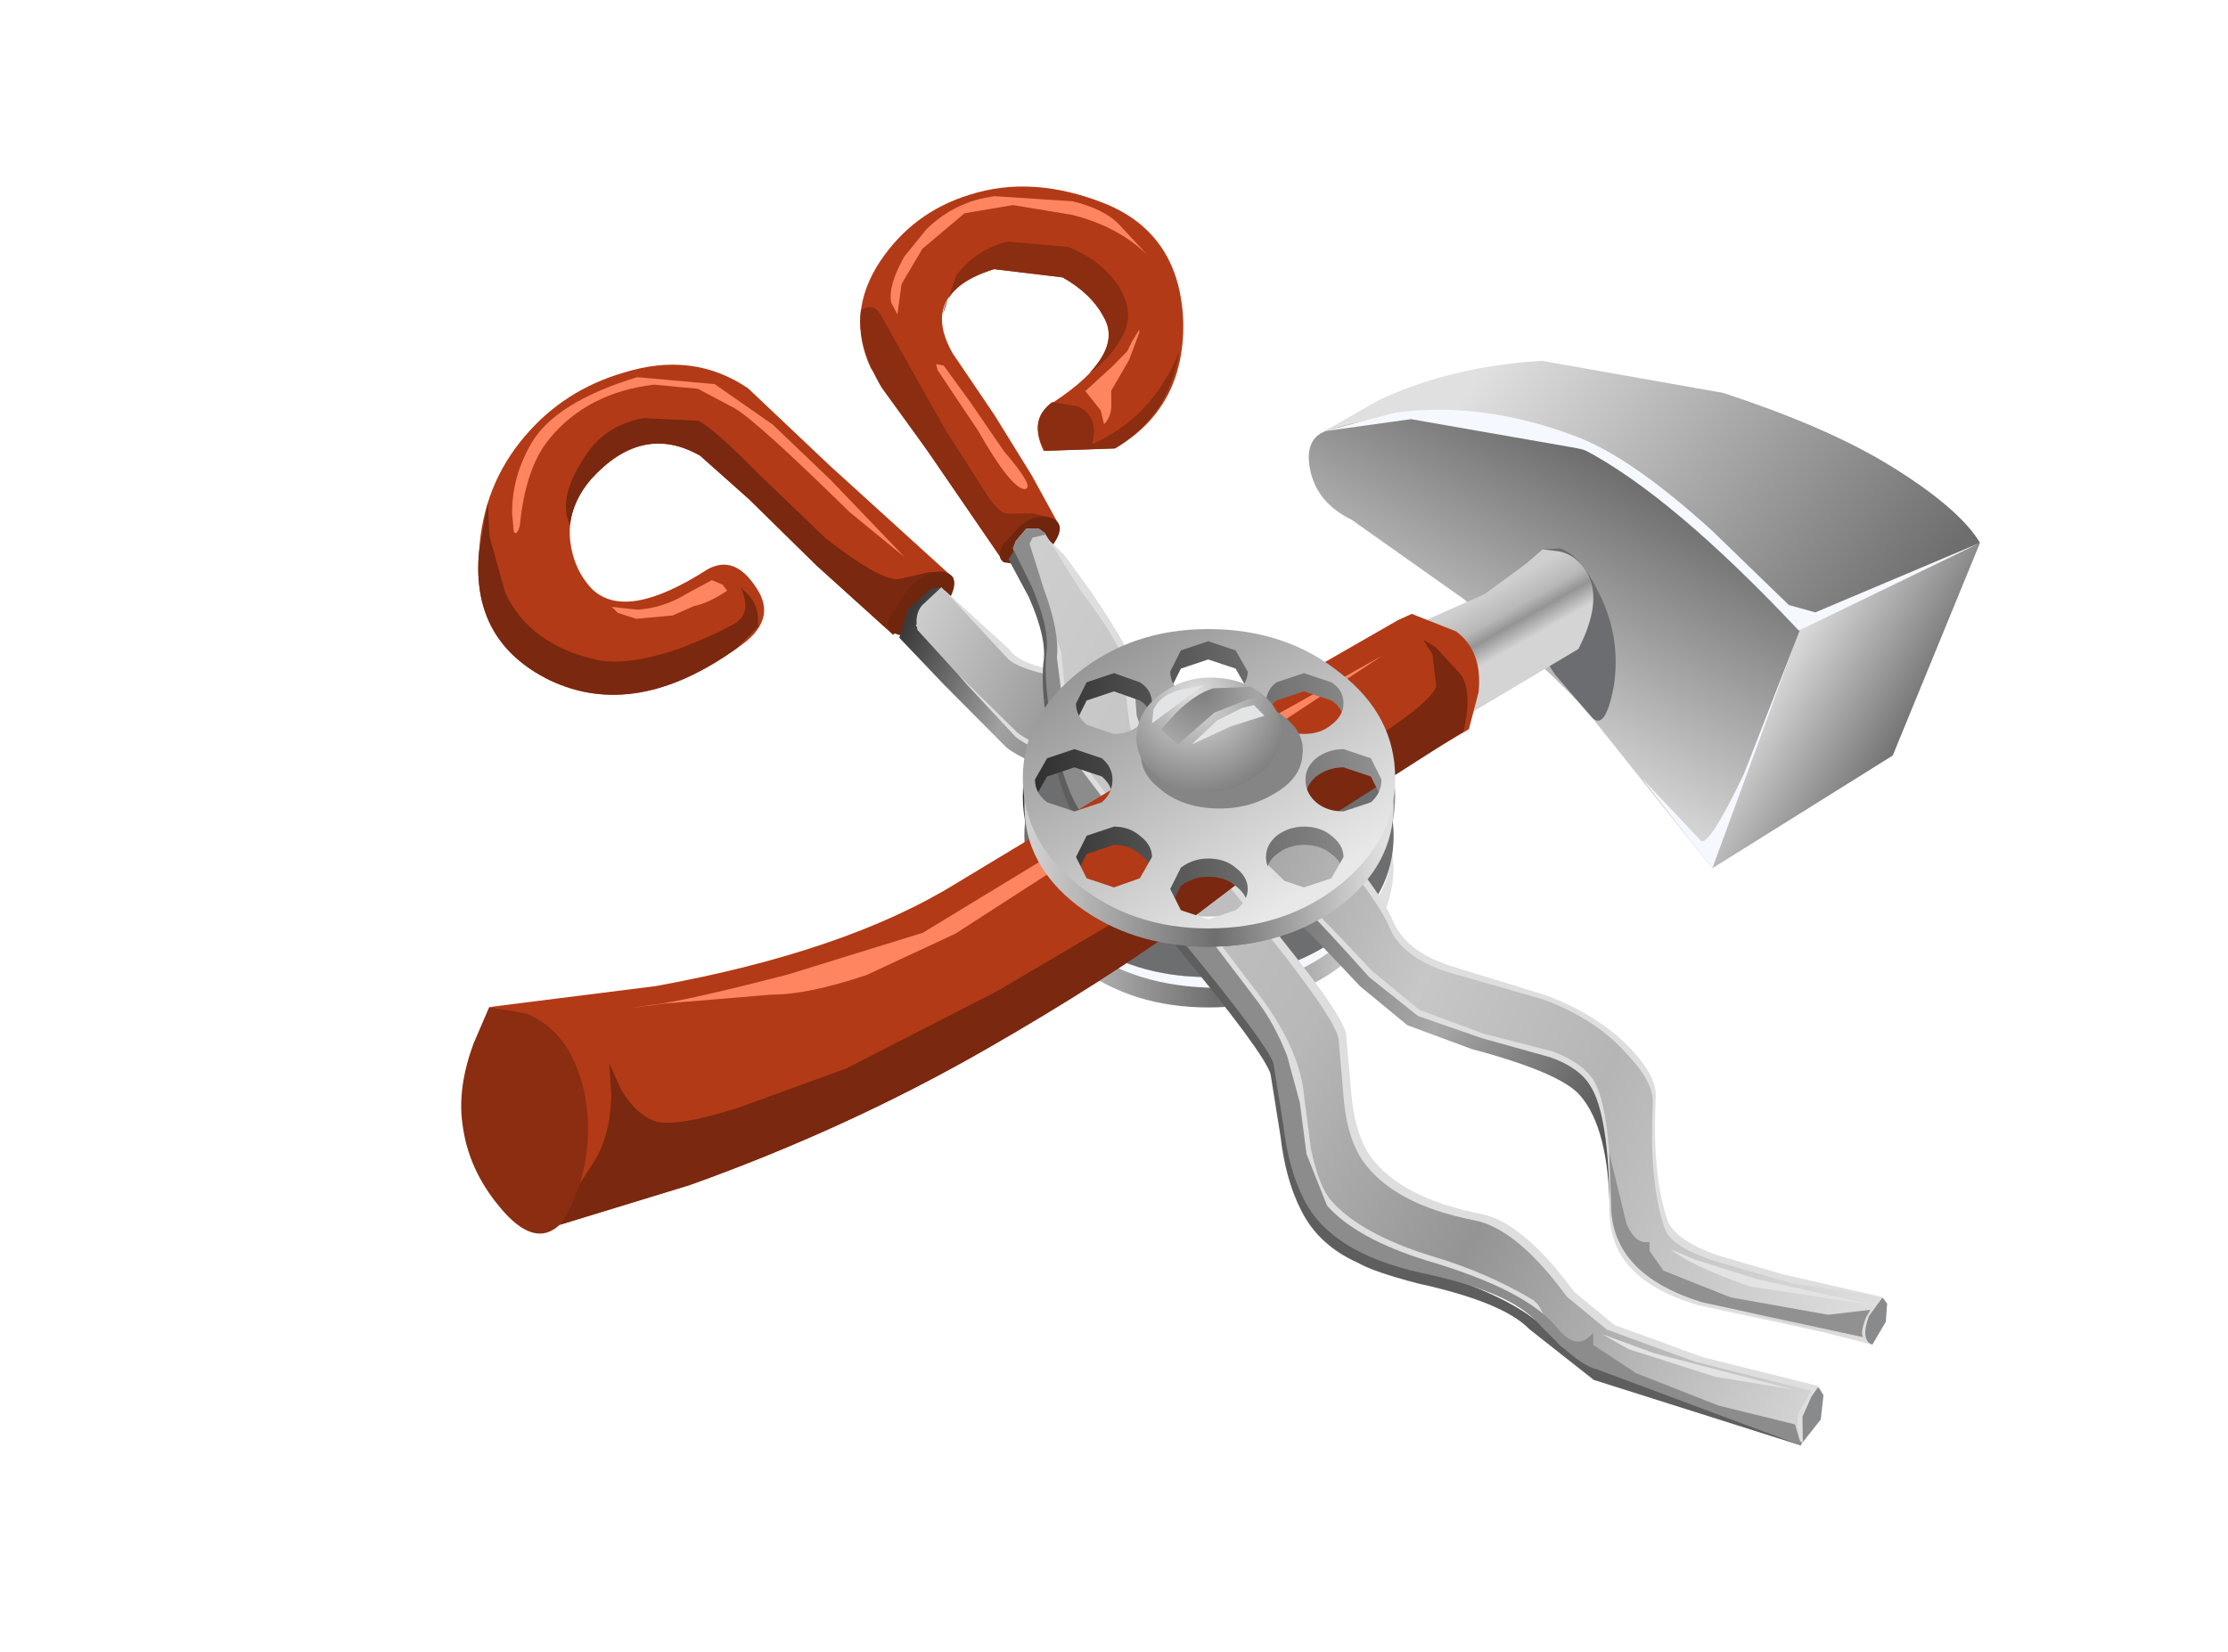 <?xml version="1.0" encoding="UTF-8" standalone="no"?>
<svg xmlns:xlink="http://www.w3.org/1999/xlink" height="54.35px" width="73.3px" xmlns="http://www.w3.org/2000/svg">
  <g transform="matrix(1.0, 0.0, 0.0, 1.0, 0.0, 0.0)">
    <use height="10.3" transform="matrix(1.0, 0.0, 0.0, 1.0, 33.7, 22.85)" width="12.15" xlink:href="#sprite0"/>
    <use height="32.6" transform="matrix(1, -0.009, 0.009, 1, 15.655, 12.059)" width="46.2" xlink:href="#sprite1"/>
    <use height="41.75" transform="matrix(1, -0.013, 0.013, 1, 28.22, 6.214)" width="31.3" xlink:href="#sprite2"/>
    <use height="35.55" transform="matrix(0.977, 0.215, -0.215, 0.977, 21.952, 5.13)" width="44.9" xlink:href="#sprite3"/>
    <use height="10.6" transform="matrix(1.0, 0.0, 0.0, 1.0, 33.65, 20.55)" width="12.35" xlink:href="#sprite4"/>
  </g>
  <defs>
    <g id="sprite0" transform="matrix(1.0, 0.0, 0.0, 1.0, 6.05, 5.15)">
      <use height="10.3" transform="matrix(1.0, 0.0, 0.0, 1.0, -6.05, -5.15)" width="12.15" xlink:href="#shape0"/>
    </g>
    <g id="shape0" transform="matrix(1.0, 0.0, 0.0, 1.0, 6.05, 5.15)">
      <path d="M6.1 0.5 Q6.1 2.45 4.35 3.8 2.55 5.15 0.0 5.15 -2.5 5.15 -4.3 3.8 -6.05 2.45 -6.05 0.5 L-6.05 0.0 Q-5.8 1.75 -4.05 2.95 -2.3 4.15 0.0 4.15 2.35 4.15 4.1 2.95 5.85 1.75 6.05 0.0 L6.1 0.5" fill="url(#gradient0)" fill-rule="evenodd" stroke="none"/>
      <path d="M4.35 2.8 Q5.75 1.7 6.05 0.2 5.8 1.8 4.4 3.0 2.6 4.55 0.0 4.5 -2.75 4.4 -4.45 2.9 -5.85 1.7 -6.0 0.0 -5.85 1.6 -4.3 2.8 -2.5 4.15 0.0 4.15 2.55 4.15 4.35 2.8" fill="#f6f8ff" fill-rule="evenodd" stroke="none"/>
      <path d="M6.1 -0.5 Q6.1 1.45 4.35 2.8 2.55 4.15 0.0 4.15 -2.5 4.15 -4.3 2.8 -6.05 1.45 -6.05 -0.5 -6.05 -2.4 -4.3 -3.8 -2.5 -5.15 0.0 -5.15 2.55 -5.15 4.35 -3.8 6.1 -2.4 6.1 -0.5" fill="#6d6e70" fill-rule="evenodd" stroke="none"/>
    </g>
    <linearGradient gradientTransform="matrix(0.007, 0.0, 0.0, -0.007, 0.0, 2.6)" gradientUnits="userSpaceOnUse" id="gradient0" spreadMethod="pad" x1="-819.2" x2="819.2">
      <stop offset="0.0" stop-color="#cfcfcf"/>
      <stop offset="0.522" stop-color="#6e6e6e"/>
      <stop offset="1.0" stop-color="#e0e0e0"/>
    </linearGradient>
    <g id="sprite1" transform="matrix(1.0, 0.0, 0.0, 1.0, 23.1, 16.3)">
      <use height="32.6" transform="matrix(1.0, 0.0, 0.0, 1.0, -23.1, -16.3)" width="46.2" xlink:href="#shape1"/>
    </g>
    <g id="shape1" transform="matrix(1.0, 0.0, 0.0, 1.0, 23.1, 16.3)">
      <path d="M16.35 13.45 L17.7 14.15 18.2 14.3 21.55 14.85 22.9 14.75 23.05 14.95 23.0 15.55 22.55 16.3 18.2 14.4 17.7 14.15 Q15.7 13.6 15.55 12.9 L16.35 13.45" fill="#888a8c" fill-rule="evenodd" stroke="none"/>
      <path d="M-14.15 -11.85 L-15.75 -13.3 Q-17.65 -14.4 -19.35 -12.55 -20.15 -11.65 -20.05 -10.55 -19.95 -9.6 -19.35 -8.95 -18.25 -7.85 -15.55 -9.55 -14.65 -10.05 -13.95 -8.95 -13.2 -7.85 -14.6 -6.95 -17.95 -4.6 -20.75 -5.95 -23.35 -7.25 -23.05 -10.2 -22.9 -12.4 -21.5 -14.0 -20.2 -15.5 -18.25 -16.05 -15.95 -16.75 -14.15 -15.5 L-11.45 -12.9 -7.45 -9.2 -9.45 -7.35 -11.95 -9.65 -14.15 -11.85" fill="#b33a16" fill-rule="evenodd" stroke="none"/>
      <path d="M-15.8 -14.45 Q-15.3 -14.2 -13.85 -12.7 L-11.65 -10.55 Q-9.7 -9.0 -9.15 -9.2 L-8.25 -9.4 -7.75 -9.4 -8.2 -8.5 -9.45 -7.35 -11.95 -9.65 -14.15 -11.85 -15.75 -13.3 Q-17.65 -14.4 -19.35 -12.55 -19.95 -11.85 -20.05 -11.05 -20.5 -12.0 -19.4 -13.5 -18.75 -14.35 -17.6 -14.55 L-15.8 -14.45" fill="#7a280f" fill-rule="evenodd" stroke="none"/>
      <path d="M-14.45 -8.95 L-14.15 -8.65 Q-13.85 -8.25 -13.9 -7.8 L-13.9 -7.65 -14.6 -6.95 Q-17.95 -4.6 -20.75 -5.95 -23.35 -7.25 -23.05 -10.2 L-22.75 -11.8 -22.7 -10.7 -22.2 -8.85 Q-21.4 -7.1 -19.15 -6.6 -18.2 -6.4 -16.5 -6.95 -15.3 -7.4 -14.6 -7.8 -14.1 -8.15 -14.45 -8.95" fill="#7a280f" fill-rule="evenodd" stroke="none"/>
      <path d="M-8.7 -7.4 Q-9.15 -7.25 -9.4 -7.4 -9.75 -7.55 -9.5 -8.05 L-8.85 -8.95 Q-8.2 -9.5 -7.75 -9.4 -7.15 -9.25 -7.65 -8.4 -8.1 -7.6 -8.7 -7.4" fill="#70250d" fill-rule="evenodd" stroke="none"/>
      <path d="M9.45 6.45 L7.35 5.65 5.8 4.35 Q0.45 -1.5 -1.45 -2.1 L-3.7 -2.7 Q-5.2 -3.15 -5.75 -3.6 L-7.8 -5.7 -9.25 -7.25 -8.95 -8.2 -8.2 -8.85 -7.9 -8.9 -7.5 -8.0 -6.15 -6.05 Q-5.85 -5.65 -4.9 -5.45 L-3.5 -5.2 Q-1.85 -4.95 0.05 -3.9 1.4 -3.15 3.7 -0.7 5.9 1.75 6.4 2.95 6.8 3.9 8.25 4.4 L11.45 5.35 Q13.1 6.0 14.15 7.15 15.05 8.15 15.0 8.85 14.85 11.4 15.3 12.9 L15.45 13.15 15.95 13.95 16.4 14.75 14.8 13.4 Q13.95 12.45 13.95 11.85 13.95 9.1 13.0 8.0 12.35 7.25 9.45 6.45" fill="url(#gradient1)" fill-rule="evenodd" stroke="none"/>
      <path d="M12.05 6.75 L9.8 6.1 7.7 5.35 6.1 4.05 Q1.0 -1.8 -1.15 -2.45 L-3.4 -3.05 Q-4.9 -3.5 -5.45 -3.95 L-7.05 -5.7 -8.7 -7.65 -8.3 -8.15 -7.9 -8.65 -5.85 -6.4 Q-5.45 -5.85 -3.2 -5.55 -1.85 -5.35 0.4 -4.25 1.7 -3.5 4.0 -1.05 6.2 1.4 6.7 2.6 7.1 3.6 8.55 4.05 L11.75 5.05 Q13.45 5.7 14.45 6.85 15.35 7.8 15.3 8.5 15.15 11.1 15.65 12.6 15.85 13.25 17.45 13.75 L19.8 14.4 22.6 14.85 22.4 15.35 Q22.15 15.9 22.4 16.2 L16.85 14.95 Q13.85 14.05 13.95 11.75 13.95 8.65 13.35 7.7 13.0 7.1 12.05 6.75" fill="#dedede" fill-rule="evenodd" stroke="none"/>
      <path d="M4.2 -1.45 Q6.4 1.0 6.9 2.2 7.3 3.2 8.75 3.7 L11.9 4.7 Q13.6 5.35 14.65 6.45 15.55 7.4 15.5 8.1 15.35 10.65 15.85 12.15 16.1 12.8 17.45 13.3 L19.6 13.95 22.95 14.75 22.65 14.85 22.2 15.25 Q21.95 16.0 21.65 15.55 19.3 15.25 17.05 14.55 14.15 13.6 14.15 11.35 14.15 8.25 13.55 7.25 13.2 6.65 12.25 6.35 L10.0 5.7 7.9 4.9 6.3 3.6 Q0.95 -2.25 -0.9 -2.85 L-3.2 -3.45 Q-4.7 -3.9 -5.25 -4.35 L-8.55 -7.75 -8.15 -8.2 -7.75 -8.8 -5.65 -6.85 Q-5.35 -6.4 -4.4 -6.2 L-3.0 -6.0 Q-1.2 -5.65 0.6 -4.7 1.95 -3.95 4.2 -1.45" fill="#dedede" fill-rule="evenodd" stroke="none"/>
      <path d="M4.1 -1.2 Q6.3 1.25 6.8 2.45 7.2 3.4 8.65 3.9 L11.85 4.85 Q13.55 5.5 14.55 6.65 15.45 7.6 15.4 8.3 15.25 10.9 15.75 12.4 15.95 13.05 17.55 13.55 L19.9 14.25 22.9 14.75 22.45 15.35 Q22.15 16.15 22.55 16.3 L16.95 14.8 Q14.0 13.85 14.0 11.6 14.0 8.4 13.45 7.5 13.05 6.9 12.1 6.55 L9.85 5.95 7.75 5.15 6.2 3.85 Q0.85 -2.0 -1.05 -2.6 L-3.3 -3.2 Q-4.85 -3.65 -5.4 -4.1 L-7.35 -6.05 -8.65 -7.5 Q-8.75 -8.0 -8.5 -8.3 L-7.85 -8.9 -5.75 -6.6 Q-5.4 -6.1 -3.1 -5.75 -1.3 -5.35 0.45 -4.45 1.8 -3.7 4.1 -1.2" fill="url(#gradient2)" fill-rule="evenodd" stroke="none"/>
      <path d="M15.95 13.1 L16.75 13.45 18.75 14.1 22.6 15.0 18.55 14.35 Q16.6 13.65 15.95 13.1" fill="#e3e3e3" fill-rule="evenodd" stroke="none"/>
      <path d="M15.25 12.85 L15.25 13.15 15.7 13.8 17.9 14.7 21.1 15.3 22.5 15.15 22.35 15.4 Q22.15 15.9 22.25 16.05 L16.95 14.85 Q14.0 13.9 14.0 11.65 L13.95 9.9 14.5 12.25 Q14.8 12.95 15.25 12.85" fill="#919191" fill-rule="evenodd" stroke="none"/>
      <path d="M-15.25 -15.65 L-13.35 -14.3 -11.45 -12.45 -9.05 -9.9 -10.85 -11.4 Q-13.85 -14.4 -14.6 -14.85 L-15.8 -15.5 -17.25 -15.65 Q-19.45 -15.4 -20.7 -13.9 -21.5 -12.95 -21.7 -11.05 -21.8 -10.7 -21.9 -10.85 L-21.95 -11.45 Q-21.95 -12.65 -21.3 -13.75 -20.5 -15.1 -17.8 -15.9 L-15.25 -15.65" fill="#ff8561" fill-rule="evenodd" stroke="none"/>
      <path d="M-15.4 -9.2 L-15.05 -9.05 -14.9 -8.85 Q-15.5 -8.45 -16.0 -8.35 L-16.7 -8.05 -17.9 -7.95 -18.5 -8.15 -18.7 -8.35 -17.85 -8.25 Q-17.0 -8.3 -16.25 -8.75 L-15.4 -9.2" fill="#ff8561" fill-rule="evenodd" stroke="none"/>
    </g>
    <linearGradient gradientTransform="matrix(0.018, 0.008, 0.011, -0.024, 3.95, 2.8)" gradientUnits="userSpaceOnUse" id="gradient1" spreadMethod="pad" x1="-819.2" x2="819.2">
      <stop offset="0.0" stop-color="#3b3b3b"/>
      <stop offset="0.129" stop-color="#a1a1a1"/>
      <stop offset="0.353" stop-color="#575757"/>
      <stop offset="0.659" stop-color="#a8a8a8"/>
      <stop offset="1.0" stop-color="#1f1f1f"/>
    </linearGradient>
    <linearGradient gradientTransform="matrix(0.022, 0.009, 0.013, -0.028, 7.0, 4.0)" gradientUnits="userSpaceOnUse" id="gradient2" spreadMethod="pad" x1="-819.2" x2="819.2">
      <stop offset="0.0" stop-color="#cfcfcf"/>
      <stop offset="0.196" stop-color="#878787"/>
      <stop offset="0.522" stop-color="#c7c7c7"/>
      <stop offset="0.698" stop-color="#b5b5b5"/>
      <stop offset="1.0" stop-color="#e0e0e0"/>
    </linearGradient>
    <g id="sprite2" transform="matrix(1.0, 0.0, 0.0, 1.0, 15.65, 20.85)">
      <use height="41.75" transform="matrix(1.0, 0.0, 0.0, 1.0, -15.65, -20.85)" width="31.3" xlink:href="#shape2"/>
    </g>
    <g id="shape2" transform="matrix(1.0, 0.0, 0.0, 1.0, 15.65, 20.85)">
      <path d="M9.3 17.7 Q10.85 18.35 12.05 18.6 L15.45 19.0 15.6 19.25 15.5 20.05 14.85 20.85 Q12.5 19.35 10.1 18.35 L7.1 16.55 Q8.0 17.2 9.3 17.7" fill="#888a8c" fill-rule="evenodd" stroke="none"/>
      <path d="M-11.2 -18.15 Q-13.7 -17.4 -12.6 -15.4 L-11.25 -13.35 -10.05 -11.35 -9.2 -9.75 -9.8 -8.9 -11.0 -8.5 -13.4 -12.1 -15.3 -14.95 Q-16.1 -16.75 -14.95 -18.45 -13.85 -20.05 -12.0 -20.6 -9.9 -21.25 -7.5 -20.25 -5.05 -19.2 -5.0 -16.3 -5.0 -13.5 -7.3 -12.2 L-9.65 -12.15 Q-10.15 -13.25 -9.3 -13.75 -6.95 -15.25 -7.6 -16.5 -8.0 -17.3 -8.95 -17.85 L-11.2 -18.15" fill="#b33a16" fill-rule="evenodd" stroke="none"/>
      <path d="M-5.15 -15.35 Q-5.5 -13.25 -7.3 -12.2 L-9.6 -12.15 Q-10.15 -13.15 -9.35 -13.75 L-8.5 -13.6 Q-7.8 -13.25 -8.05 -12.35 -6.05 -13.2 -5.15 -15.35" fill="#8a2d11" fill-rule="evenodd" stroke="none"/>
      <path d="M-11.2 -18.15 Q-12.75 -17.7 -12.9 -16.7 L-12.45 -17.95 Q-11.8 -18.8 -10.75 -19.05 L-8.75 -18.85 Q-7.7 -18.4 -7.15 -17.6 -6.6 -16.75 -6.95 -16.0 -7.35 -15.2 -8.1 -14.7 -7.15 -15.7 -7.6 -16.5 -8.0 -17.3 -8.95 -17.85 L-11.2 -18.15" fill="#8a2d11" fill-rule="evenodd" stroke="none"/>
      <path d="M-15.6 -16.85 Q-15.15 -17.15 -14.9 -16.6 L-12.85 -12.85 -11.7 -11.0 Q-11.2 -10.15 -10.9 -10.1 L-10.05 -10.1 -9.45 -9.95 -9.4 -9.5 -9.8 -8.9 -11.0 -8.5 -13.4 -12.1 -14.95 -14.3 Q-15.75 -15.7 -15.6 -16.85" fill="#8a2d11" fill-rule="evenodd" stroke="none"/>
      <path d="M-10.35 -8.4 L-11.0 -8.5 Q-11.25 -8.65 -11.05 -9.05 L-10.45 -9.7 Q-9.9 -10.1 -9.45 -9.95 -8.9 -9.75 -9.35 -9.1 -9.8 -8.5 -10.35 -8.4" fill="#70250d" fill-rule="evenodd" stroke="none"/>
      <path d="M-10.25 -9.45 L-9.85 -9.5 -9.7 -9.4 -9.0 -8.7 -8.15 -7.5 Q-6.8 -5.45 -6.8 -5.0 L-6.7 -3.4 -5.95 -1.05 -2.75 3.1 Q-0.1 6.4 0.05 7.15 L0.2 9.15 Q0.3 10.45 0.8 11.2 1.8 12.6 4.45 13.15 5.8 13.45 7.45 15.75 L8.75 16.85 11.65 17.95 15.45 18.95 15.2 19.3 14.9 19.95 14.9 20.8 Q9.2 18.4 8.4 18.15 7.85 18.0 6.3 16.45 5.25 15.35 2.9 14.8 -0.1 14.1 -1.05 12.2 L-1.65 9.9 -1.9 8.0 Q-2.1 7.3 -4.9 3.75 L-8.15 -0.5 -9.05 -3.05 Q-9.5 -4.7 -9.4 -5.65 -9.25 -6.45 -9.85 -7.85 L-10.5 -9.1 -10.5 -9.2 -10.25 -9.45" fill="#dedede" fill-rule="evenodd" stroke="none"/>
      <path d="M-10.7 -8.95 L-10.6 -9.2 -10.25 -9.6 -9.85 -9.6 -9.65 -9.45 -8.5 -7.55 Q-6.95 -5.45 -7.05 -4.8 -7.05 -2.35 -6.2 -0.9 L-2.95 3.25 Q-0.35 6.55 -0.2 7.3 L-0.05 9.35 Q0.05 10.6 0.55 11.35 1.55 12.8 4.2 13.35 5.6 13.65 7.2 15.9 L8.5 17.0 11.4 18.1 15.2 19.1 14.75 19.85 Q14.7 20.3 14.8 20.6 L8.15 18.3 Q7.5 18.15 6.1 16.6 5.0 15.6 2.65 14.95 -0.4 14.25 -1.25 12.35 -1.75 11.35 -1.9 10.05 L-2.15 8.15 Q-2.35 7.5 -5.15 3.9 L-8.4 -0.35 -9.3 -2.85 Q-9.75 -4.5 -9.65 -5.45 -9.5 -6.25 -10.1 -7.7 L-10.7 -8.95" fill="url(#gradient3)" fill-rule="evenodd" stroke="none"/>
      <path d="M-9.4 -6.25 L-9.15 -5.5 -9.0 -3.75 -8.45 -1.8 -2.75 5.9 Q-1.45 7.7 -1.35 9.25 L-1.15 10.95 Q-0.9 12.2 -0.5 12.65 0.45 13.75 2.75 14.5 4.55 15.05 6.1 16.0 L6.25 16.15 6.75 17.05 6.25 16.5 Q5.15 15.4 2.8 14.85 -0.3 13.95 -1.15 12.2 L-1.75 9.9 -2.0 8.0 Q-2.2 7.35 -5.0 3.75 L-8.25 -0.5 -9.2 -3.0 Q-9.65 -4.7 -9.5 -5.6 -9.45 -6.35 -9.85 -7.45 L-9.8 -7.45 -9.7 -7.4 -9.4 -6.25" fill="#dedede" fill-rule="evenodd" stroke="none"/>
      <path d="M-9.8 -7.3 Q-9.3 -6.05 -9.4 -5.05 L-9.2 -3.25 -8.65 -1.35 -2.95 6.35 Q-1.7 8.2 -1.6 9.7 L-1.4 11.4 Q-1.15 12.65 -0.75 13.1 0.2 14.2 2.5 14.95 5.75 15.95 6.75 17.25 7.4 18.1 7.95 17.45 L7.85 17.75 Q7.95 18.15 9.05 18.6 L12.0 19.65 14.65 20.35 14.85 20.9 8.05 18.65 5.95 16.95 Q5.1 16.05 2.3 15.4 0.85 15.0 0.35 14.7 -0.95 14.1 -1.5 12.95 -2.0 11.95 -2.15 10.5 L-2.45 8.45 Q-2.65 7.75 -5.5 4.2 L-8.75 0.0 Q-9.25 -0.9 -9.55 -2.55 -9.85 -4.15 -9.75 -5.15 -9.6 -5.95 -10.2 -7.35 L-10.85 -8.6 -10.45 -9.2 -10.15 -8.4 -9.8 -7.3" fill="#5e5e5e" fill-rule="evenodd" stroke="none"/>
      <path d="M-10.1 -7.7 L-10.7 -8.95 -10.6 -9.2 -10.25 -9.6 -9.85 -9.6 -9.65 -9.45 -9.6 -9.4 -10.05 -9.3 -10.15 -9.1 -9.7 -7.6 Q-9.2 -6.2 -9.3 -5.35 L-9.1 -3.6 -8.55 -1.65 -2.85 6.05 Q-2.3 6.8 -1.9 7.85 L-1.5 9.4 -1.3 11.1 -0.65 12.8 Q0.3 13.9 2.6 14.65 5.85 15.65 6.85 16.9 7.5 17.75 8.05 17.1 L8.05 17.5 9.45 18.45 12.15 19.55 14.65 20.2 14.85 20.9 8.15 18.3 Q7.5 18.15 6.1 16.6 5.1 15.65 2.4 15.05 -0.55 14.35 -1.4 12.6 -1.9 11.6 -2.05 10.15 L-2.35 8.1 Q-2.55 7.45 -5.4 3.9 L-8.65 -0.35 Q-9.15 -1.2 -9.45 -2.85 -9.75 -4.45 -9.65 -5.45 -9.5 -6.25 -10.1 -7.7" fill="#8c8c8c" fill-rule="evenodd" stroke="none"/>
      <path d="M8.35 17.15 L10.05 17.8 14.6 19.05 12.05 18.6 9.2 17.65 8.35 17.15" fill="#e3e3e3" fill-rule="evenodd" stroke="none"/>
      <path d="M-14.15 -18.6 L-13.4 -19.5 Q-12.45 -20.4 -11.15 -20.55 L-8.6 -20.35 Q-7.6 -20.1 -7.1 -19.6 L-6.15 -18.55 Q-7.1 -19.5 -8.6 -19.9 L-10.55 -20.25 -12.15 -20.0 -13.55 -18.85 -14.25 -17.7 -14.4 -16.7 -14.6 -17.1 Q-14.7 -17.65 -14.15 -18.6" fill="#ff8561" fill-rule="evenodd" stroke="none"/>
      <path d="M-6.45 -16.1 L-6.45 -16.0 -6.8 -15.1 -7.4 -14.1 -7.4 -13.65 Q-7.4 -13.25 -7.65 -13.0 L-7.75 -13.45 -8.25 -14.1 -7.35 -14.9 -6.85 -15.4 -6.7 -15.7 -6.45 -16.1" fill="#ff8561" fill-rule="evenodd" stroke="none"/>
      <path d="M-12.9 -15.0 L-12.05 -13.8 -10.95 -12.15 Q-9.9 -10.9 -10.3 -10.9 -10.75 -10.95 -11.8 -12.85 L-13.1 -14.85 -13.15 -15.05 -12.9 -15.0" fill="#ff8561" fill-rule="evenodd" stroke="none"/>
    </g>
    <linearGradient gradientTransform="matrix(0.02, 0.01, 0.014, -0.025, 2.0, 5.85)" gradientUnits="userSpaceOnUse" id="gradient3" spreadMethod="pad" x1="-819.2" x2="819.2">
      <stop offset="0.0" stop-color="#cfcfcf"/>
      <stop offset="0.439" stop-color="#b8b8b8"/>
      <stop offset="0.659" stop-color="#949494"/>
      <stop offset="1.0" stop-color="#d4d4d4"/>
    </linearGradient>
    <g id="sprite3" transform="matrix(1.0, 0.0, 0.0, 1.0, 22.45, 17.75)">
      <use height="35.55" transform="matrix(1.0, 0.0, 0.0, 1.0, -22.45, -17.75)" width="44.9" xlink:href="#shape3"/>
    </g>
    <g id="shape3" transform="matrix(1.0, 0.0, 0.0, 1.0, 22.45, 17.75)">
      <path d="M18.6 -13.55 L22.45 -14.6 21.15 -7.15 16.15 -2.25 15.2 -7.4 18.6 -13.55" fill="url(#gradient4)" fill-rule="evenodd" stroke="none"/>
      <path d="M18.85 -16.5 Q21.5 -15.6 22.45 -14.6 L14.75 -8.8 4.6 -11.8 2.2 -12.8 0.6 -13.55 2.15 -14.95 Q4.25 -16.55 7.1 -17.35 L13.15 -17.6 Q16.6 -17.25 18.85 -16.5" fill="url(#gradient5)" fill-rule="evenodd" stroke="none"/>
      <path d="M17.3 -10.65 L16.15 -2.25 11.15 -6.3 Q9.55 -7.5 6.25 -9.15 L2.1 -10.9 Q0.85 -11.2 0.4 -12.25 0.0 -13.2 0.7 -13.6 2.6 -14.7 5.2 -15.05 L10.15 -14.7 Q13.1 -13.65 17.3 -10.65" fill="url(#gradient6)" fill-rule="evenodd" stroke="none"/>
      <path d="M8.9 -9.0 L8.45 -11.3 9.0 -11.45 Q9.7 -11.4 10.6 -10.25 11.6 -9.0 11.7 -7.4 11.75 -5.8 11.15 -6.3 L9.75 -7.35 Q8.9 -8.1 8.9 -9.0" fill="#6c6d70" fill-rule="evenodd" stroke="none"/>
      <path d="M4.25 -7.5 L6.9 -9.45 8.0 -10.7 8.45 -11.3 9.0 -11.35 Q9.6 -11.35 10.05 -10.85 10.75 -10.05 10.3 -8.35 L6.25 -4.55 Q5.35 -3.8 4.25 -7.5" fill="url(#gradient7)" fill-rule="evenodd" stroke="none"/>
      <path d="M16.15 -2.25 L13.25 -4.65 15.6 -3.05 Q15.9 -2.95 16.5 -5.5 L17.3 -10.65 16.15 -2.25" fill="#f6f8ff" fill-rule="evenodd" stroke="none"/>
      <path d="M17.25 -10.5 Q12.2 -13.95 9.05 -14.8 L3.3 -14.55 0.6 -13.55 2.75 -14.65 Q5.5 -15.65 8.8 -15.15 10.7 -14.85 13.75 -13.1 L16.75 -11.25 17.65 -11.2 22.45 -14.6 17.25 -10.5" fill="#f6f8ff" fill-rule="evenodd" stroke="none"/>
      <path d="M-16.1 11.55 L-16.85 13.95 Q-17.75 16.55 -18.35 17.35 -19.0 18.3 -20.4 17.2 -21.7 16.2 -22.2 14.75 -22.6 13.65 -22.4 12.15 L-22.15 10.85 -19.85 10.65 -18.55 10.9 -16.1 11.55" fill="#8a2d11" fill-rule="evenodd" stroke="none"/>
      <path d="M7.35 -5.0 L5.9 -3.65 2.75 -0.45 -0.1 2.9 Q-2.6 5.7 -5.85 8.65 -9.75 12.2 -14.45 15.15 L-18.35 17.35 Q-18.1 16.8 -18.0 15.95 -17.85 14.2 -18.6 12.7 -19.45 11.05 -20.9 10.8 L-22.15 10.85 -16.95 9.0 Q-11.1 6.55 -8.05 3.6 L1.0 -5.0 4.3 -8.0 4.7 -8.3 6.25 -8.05 Q7.25 -7.6 7.4 -6.25 L7.35 -5.0" fill="#b33a16" fill-rule="evenodd" stroke="none"/>
      <path d="M7.2 -4.9 L2.75 -0.45 -0.1 2.9 Q-2.6 5.7 -5.85 8.65 -9.75 12.2 -14.45 15.15 L-18.35 17.35 Q-18.1 16.8 -18.0 15.9 L-17.7 15.1 Q-17.35 14.15 -17.6 12.85 L-17.9 11.8 -17.35 12.55 Q-16.65 13.3 -15.95 13.35 -15.2 13.35 -13.4 12.3 L-10.25 10.3 -5.95 6.75 -2.4 3.45 0.05 0.7 2.5 -2.15 4.6 -4.25 Q5.95 -5.65 6.0 -6.15 L5.65 -7.15 5.25 -7.55 5.7 -7.4 6.7 -6.7 Q7.2 -6.25 7.2 -4.9" fill="#7a280f" fill-rule="evenodd" stroke="none"/>
      <path d="M-5.35 2.15 L-1.3 -2.0 4.05 -6.75 -1.2 -1.35 -7.7 5.2 -10.25 7.15 Q-12.0 8.2 -13.15 8.45 L-16.55 9.5 -17.65 9.9 -17.0 9.65 Q-16.05 9.35 -12.8 7.7 L-8.75 5.4 -5.35 2.15" fill="#ff8561" fill-rule="evenodd" stroke="none"/>
    </g>
    <linearGradient gradientTransform="matrix(-0.003, -0.001, -0.001, 0.003, 19.1, -8.5)" gradientUnits="userSpaceOnUse" id="gradient4" spreadMethod="pad" x1="-819.2" x2="819.2">
      <stop offset="0.0" stop-color="#6e6e6e"/>
      <stop offset="1.0" stop-color="#e0e0e0"/>
    </linearGradient>
    <linearGradient gradientTransform="matrix(-0.009, -0.004, -0.004, 0.01, 12.75, -13.65)" gradientUnits="userSpaceOnUse" id="gradient5" spreadMethod="pad" x1="-819.2" x2="819.2">
      <stop offset="0.0" stop-color="#6e6e6e"/>
      <stop offset="1.0" stop-color="#e0e0e0"/>
    </linearGradient>
    <linearGradient gradientTransform="matrix(-0.002, 0.006, 0.007, 0.002, 8.65, -9.45)" gradientUnits="userSpaceOnUse" id="gradient6" spreadMethod="pad" x1="-819.2" x2="819.2">
      <stop offset="0.0" stop-color="#6e6e6e"/>
      <stop offset="1.0" stop-color="#e0e0e0"/>
    </linearGradient>
    <linearGradient gradientTransform="matrix(7.0E-4, 0.001, 0.001, -9.0E-4, 7.35, -8.5)" gradientUnits="userSpaceOnUse" id="gradient7" spreadMethod="pad" x1="-819.2" x2="819.2">
      <stop offset="0.0" stop-color="#cfcfcf"/>
      <stop offset="0.439" stop-color="#b8b8b8"/>
      <stop offset="0.659" stop-color="#949494"/>
      <stop offset="1.0" stop-color="#d4d4d4"/>
    </linearGradient>
    <g id="sprite4" transform="matrix(1.0, 0.0, 0.0, 1.0, 6.1, 5.45)">
      <use height="10.4" transform="matrix(1.0, 0.0, 0.0, 1.0, -6.1, -5.25)" width="12.25" xlink:href="#shape4"/>
      <use height="5.15" transform="matrix(1.0, 0.0, 0.0, 1.0, -6.05, 0.0)" width="12.15" xlink:href="#shape5"/>
      <use height="9.85" transform="matrix(1.0, 0.0, 0.0, 1.0, -6.1, -5.3)" width="12.25" xlink:href="#shape6"/>
      <use height="4.3" transform="matrix(1.0, 0.0, 0.0, 1.0, -2.35, -3.7)" width="5.45" xlink:href="#shape7"/>
    </g>
    <g id="shape4" transform="matrix(1.0, 0.0, 0.0, 1.0, 6.1, 5.25)">
      <path d="M-1.85 2.8 Q-1.85 2.4 -2.25 2.1 -2.6 1.8 -3.1 1.8 L-4.0 2.1 -4.35 2.8 -4.0 3.5 -3.1 3.8 -2.25 3.5 -1.85 2.8 M-4.35 -2.25 Q-4.35 -1.85 -4.0 -1.55 L-3.1 -1.25 Q-2.6 -1.25 -2.25 -1.55 -1.85 -1.85 -1.85 -2.25 -1.85 -2.7 -2.25 -2.95 L-3.1 -3.25 -4.0 -2.95 -4.35 -2.25 M-3.5 -0.45 L-4.4 -0.75 -5.3 -0.45 -5.7 0.25 Q-5.7 0.7 -5.3 1.0 L-4.4 1.3 -3.5 1.0 Q-3.15 0.7 -3.15 0.25 -3.15 -0.15 -3.5 -0.45 M4.35 3.7 Q2.55 5.15 0.0 5.15 -2.5 5.15 -4.3 3.7 -6.1 2.25 -6.1 0.2 -6.1 -1.8 -4.35 -3.55 -2.6 -5.3 -0.05 -5.25 2.45 -5.2 4.3 -3.5 6.15 -1.85 6.15 0.2 6.15 2.25 4.35 3.7 M0.0 4.85 L0.9 4.55 Q1.3 4.25 1.3 3.85 1.3 3.45 0.9 3.15 0.55 2.85 0.0 2.85 -0.5 2.85 -0.9 3.15 L-1.25 3.85 -0.9 4.55 0.0 4.85 M4.45 2.8 Q4.45 2.4 4.05 2.1 3.7 1.8 3.15 1.8 2.65 1.8 2.25 2.1 1.9 2.4 1.9 2.8 1.9 3.2 2.25 3.5 L3.15 3.8 4.05 3.5 4.45 2.8 M4.45 -0.75 Q3.95 -0.75 3.55 -0.45 3.2 -0.15 3.2 0.25 3.2 0.7 3.55 1.0 3.9 1.3 4.45 1.3 L5.35 1.0 Q5.7 0.7 5.7 0.25 L5.35 -0.45 4.45 -0.75 M1.9 -2.25 Q1.9 -1.85 2.25 -1.55 2.65 -1.25 3.15 -1.25 3.7 -1.25 4.05 -1.55 4.45 -1.85 4.45 -2.25 4.45 -2.7 4.05 -2.95 L3.15 -3.25 2.25 -2.95 Q1.9 -2.7 1.9 -2.25 M0.9 -4.0 L0.0 -4.3 -0.9 -4.0 -1.25 -3.3 Q-1.25 -2.9 -0.9 -2.6 -0.5 -2.3 0.0 -2.3 0.55 -2.3 0.9 -2.6 1.3 -2.9 1.3 -3.3 L0.9 -4.0" fill="url(#gradient8)" fill-rule="evenodd" stroke="none"/>
    </g>
    <linearGradient gradientTransform="matrix(0.007, 0.0, 0.0, 0.006, 0.0, 0.2)" gradientUnits="userSpaceOnUse" id="gradient8" spreadMethod="pad" x1="-819.2" x2="819.2">
      <stop offset="0.0" stop-color="#303030"/>
      <stop offset="1.0" stop-color="#919191"/>
    </linearGradient>
    <g id="shape5" transform="matrix(1.0, 0.0, 0.0, 1.0, 6.05, 0.0)">
      <path d="M6.1 0.5 Q6.1 2.45 4.35 3.8 2.55 5.15 0.0 5.15 -2.5 5.15 -4.3 3.8 -6.05 2.45 -6.05 0.5 L-6.05 0.0 Q-5.8 1.75 -4.05 2.95 -2.3 4.15 0.0 4.15 2.35 4.15 4.1 2.95 5.85 1.75 6.05 0.0 L6.1 0.5" fill="url(#gradient9)" fill-rule="evenodd" stroke="none"/>
      <path d="M4.35 2.8 Q5.75 1.65 6.05 0.2 5.8 1.75 4.4 3.0 2.6 4.55 0.0 4.5 -2.7 4.4 -4.45 2.9 -5.85 1.7 -6.0 0.0 -5.8 1.6 -4.3 2.8 -2.5 4.15 0.0 4.15 2.55 4.15 4.35 2.8" fill="#f6f8ff" fill-rule="evenodd" stroke="none"/>
    </g>
    <linearGradient gradientTransform="matrix(0.007, 0.0, 0.0, -0.007, 0.0, 2.6)" gradientUnits="userSpaceOnUse" id="gradient9" spreadMethod="pad" x1="-819.2" x2="819.2">
      <stop offset="0.0" stop-color="#cfcfcf"/>
      <stop offset="0.522" stop-color="#6e6e6e"/>
      <stop offset="1.0" stop-color="#e0e0e0"/>
    </linearGradient>
    <g id="shape6" transform="matrix(1.0, 0.0, 0.0, 1.0, 6.1, 5.3)">
      <path d="M-1.85 2.2 Q-1.85 1.8 -2.25 1.5 -2.6 1.2 -3.1 1.2 L-4.0 1.5 -4.35 2.2 -4.0 2.9 -3.1 3.2 -2.25 2.9 -1.85 2.2 M-3.1 -3.85 L-4.0 -3.55 -4.35 -2.85 Q-4.35 -2.45 -4.0 -2.15 L-3.1 -1.85 Q-2.6 -1.85 -2.25 -2.15 -1.85 -2.45 -1.85 -2.85 -1.85 -3.3 -2.25 -3.55 L-3.1 -3.85 M-5.3 -1.05 L-5.7 -0.35 Q-5.7 0.1 -5.3 0.4 L-4.4 0.7 -3.5 0.4 Q-3.15 0.1 -3.15 -0.35 -3.15 -0.75 -3.5 -1.05 L-4.4 -1.35 -5.3 -1.05 M0.9 2.55 Q0.55 2.25 0.0 2.25 -0.5 2.25 -0.9 2.55 L-1.25 3.25 -0.9 3.95 0.0 4.25 0.9 3.95 Q1.3 3.65 1.3 3.25 1.3 2.85 0.9 2.55 M4.05 1.5 Q3.7 1.2 3.15 1.2 2.65 1.2 2.25 1.5 1.9 1.8 1.9 2.2 1.9 2.6 2.25 2.9 L3.15 3.2 4.05 2.9 4.45 2.2 Q4.45 1.8 4.05 1.5 M0.0 -5.3 Q2.55 -5.3 4.35 -3.85 6.15 -2.45 6.15 -0.4 6.15 1.65 4.35 3.1 2.55 4.55 0.0 4.55 -2.5 4.55 -4.3 3.1 -6.1 1.65 -6.1 -0.4 -6.1 -2.4 -4.3 -3.85 -2.5 -5.3 0.0 -5.3 M4.45 -1.35 Q3.95 -1.35 3.55 -1.05 3.2 -0.75 3.2 -0.35 3.2 0.1 3.55 0.4 3.9 0.7 4.45 0.7 L5.35 0.4 Q5.7 0.1 5.7 -0.35 L5.35 -1.05 4.45 -1.35 M0.9 -3.2 Q1.3 -3.5 1.3 -3.9 L0.9 -4.6 0.0 -4.9 -0.9 -4.6 -1.25 -3.9 Q-1.25 -3.5 -0.9 -3.2 -0.5 -2.9 0.0 -2.9 0.55 -2.9 0.9 -3.2 M4.05 -3.55 L3.15 -3.85 2.25 -3.55 Q1.9 -3.3 1.9 -2.85 1.9 -2.45 2.25 -2.15 2.65 -1.85 3.15 -1.85 3.7 -1.85 4.05 -2.15 4.45 -2.45 4.45 -2.85 4.45 -3.3 4.05 -3.55" fill="url(#gradient10)" fill-rule="evenodd" stroke="none"/>
    </g>
    <linearGradient gradientTransform="matrix(0.004, 0.006, 0.006, -0.004, -0.65, -1.25)" gradientUnits="userSpaceOnUse" id="gradient10" spreadMethod="pad" x1="-819.2" x2="819.2">
      <stop offset="0.0" stop-color="#8a8a8a"/>
      <stop offset="1.0" stop-color="#e8e8e8"/>
    </linearGradient>
    <g id="shape7" transform="matrix(1.0, 0.0, 0.0, 1.0, 2.35, 3.7)">
      <path d="M3.1 -1.15 Q3.05 -0.4 2.2 0.1 1.3 0.65 0.2 0.6 -0.9 0.55 -1.6 -0.05 -2.3 -0.6 -2.2 -1.35 -2.1 -2.1 -1.3 -2.6 -0.45 -3.1 0.65 -3.05 1.75 -3.0 2.45 -2.45 3.2 -1.9 3.1 -1.15" fill="#858585" fill-rule="evenodd" stroke="none"/>
      <path d="M2.4 -1.75 Q2.3 -0.95 1.55 -0.45 0.8 0.1 -0.2 0.05 -1.15 0.0 -1.8 -0.55 -2.45 -1.15 -2.35 -1.9 -2.25 -2.7 -1.5 -3.2 -0.75 -3.75 0.25 -3.7 1.2 -3.65 1.85 -3.1 2.5 -2.5 2.4 -1.75" fill="url(#gradient11)" fill-rule="evenodd" stroke="none"/>
      <path d="M-1.55 -2.0 L-1.05 -2.55 Q-0.45 -3.15 0.15 -3.35 L1.4 -3.4 1.8 -3.05 1.35 -3.0 0.2 -2.55 -1.0 -1.5 -1.55 -2.0" fill="url(#gradient12)" fill-rule="evenodd" stroke="none"/>
      <path d="M-0.15 -3.45 L-1.85 -2.2 -1.8 -2.65 Q-1.55 -3.2 -0.7 -3.35 L-0.15 -3.45" fill="#e3e4e6" fill-rule="evenodd" stroke="none"/>
      <path d="M1.5 -2.8 L1.85 -2.45 0.75 -2.1 -0.55 -1.5 0.3 -2.3 1.1 -2.7 1.5 -2.8" fill="#e3e4e6" fill-rule="evenodd" stroke="none"/>
    </g>
    <radialGradient cx="0" cy="0" gradientTransform="matrix(0.002, 0.004, 0.004, -0.002, -0.4, -3.1)" gradientUnits="userSpaceOnUse" id="gradient11" r="819.2" spreadMethod="pad">
      <stop offset="0.0" stop-color="#e0e0e0"/>
      <stop offset="1.0" stop-color="#757575"/>
    </radialGradient>
    <radialGradient cx="0" cy="0" gradientTransform="matrix(0.001, 0.002, 0.002, -0.001, -0.2, -3.2)" gradientUnits="userSpaceOnUse" id="gradient12" r="819.2" spreadMethod="pad">
      <stop offset="0.0" stop-color="#7f7f7f"/>
      <stop offset="1.0" stop-color="#a6a6a6"/>
    </radialGradient>
  </defs>
</svg>
